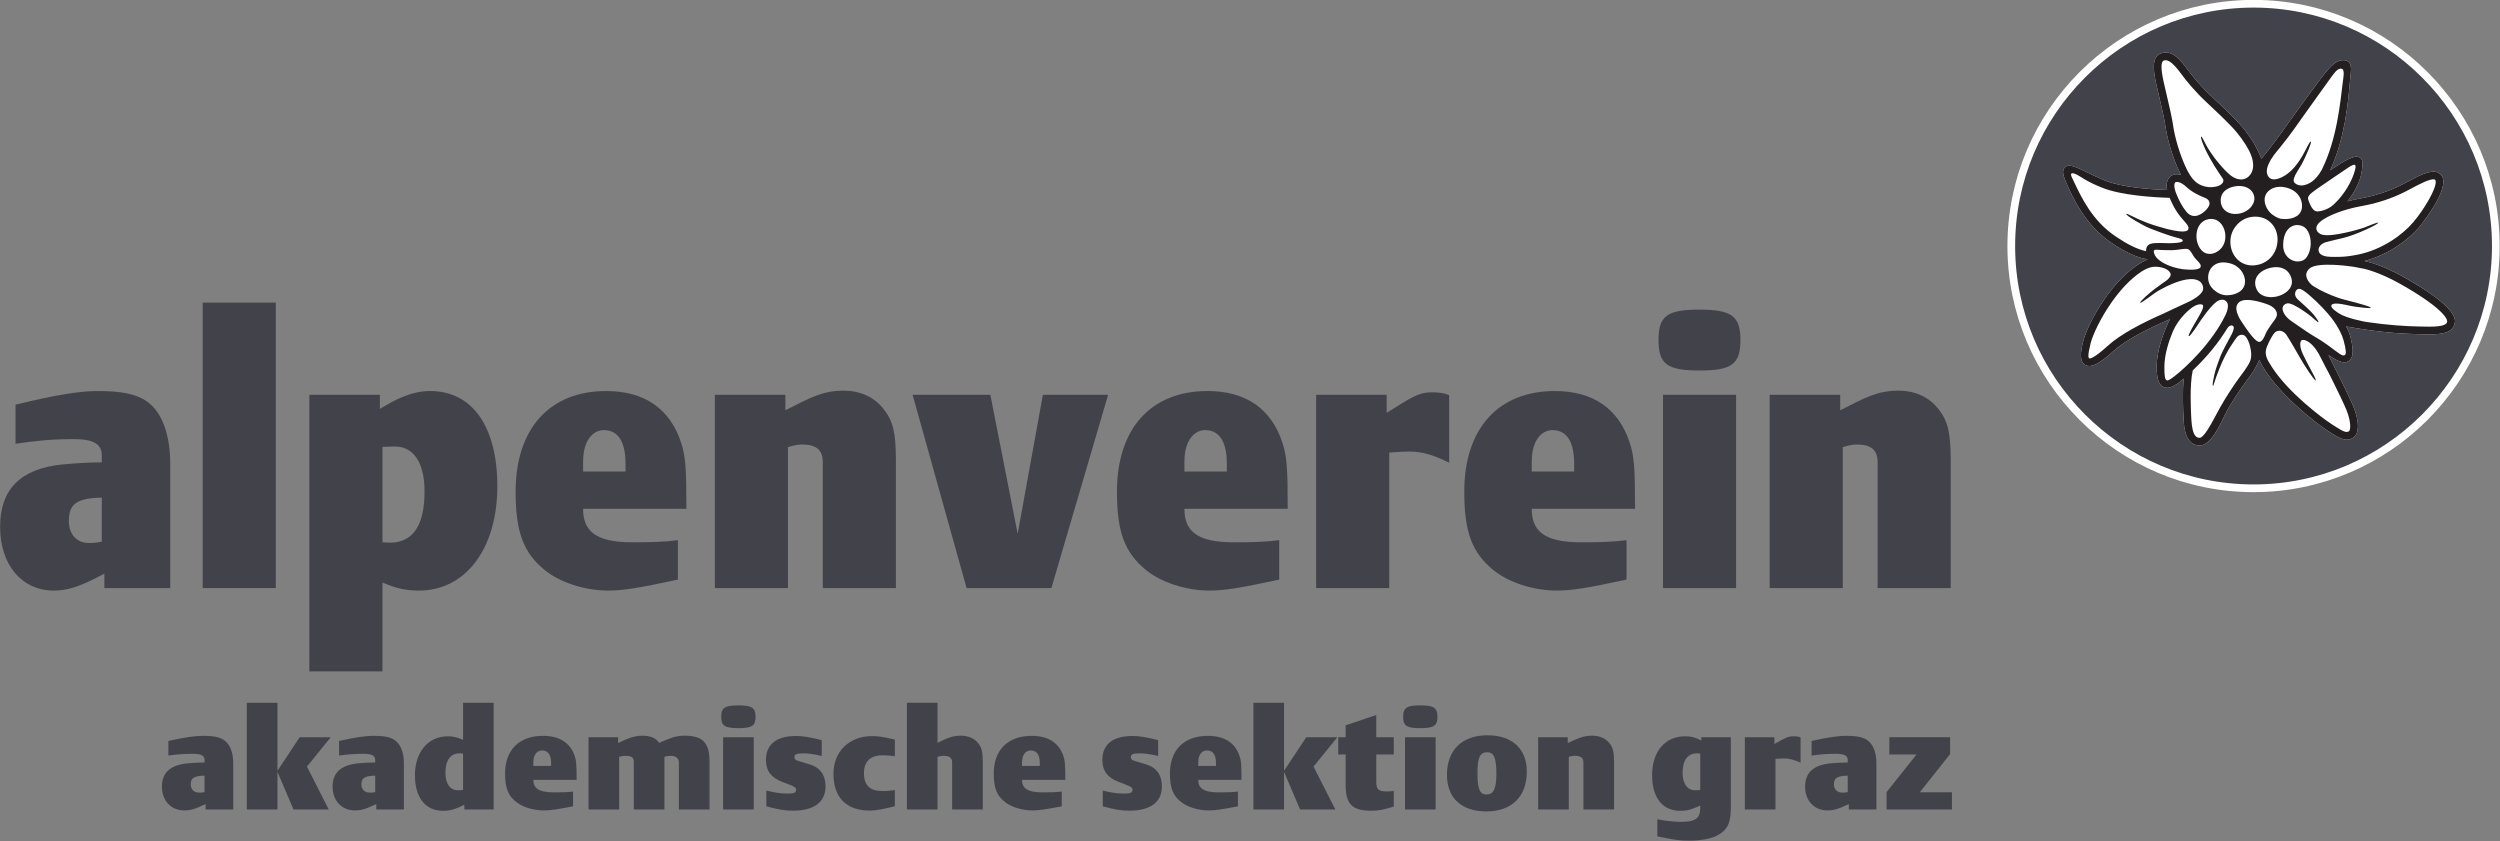 <?xml version="1.0" encoding="UTF-8" standalone="no"?>
<!-- Created with Inkscape (http://www.inkscape.org/) -->

<svg
   version="1.1"
   id="svg2750"
   width="361.269"
   height="121.55"
   viewBox="0 0 361.269 121.55"
   sodipodi:docname="Alpenverein_Logo_akademische_sektion_graz.svg"
   inkscape:version="1.2.1 (9c6d41e410, 2022-07-14)"
   xml:space="preserve"
   xmlns:inkscape="http://www.inkscape.org/namespaces/inkscape"
   xmlns:sodipodi="http://sodipodi.sourceforge.net/DTD/sodipodi-0.dtd"
   xmlns="http://www.w3.org/2000/svg"
   xmlns:svg="http://www.w3.org/2000/svg"><rect x="0" y="0" width="361.269" height="121.55" fill="#808080" stroke="none"/><defs
     id="defs2754"><rect
       x="146.385"
       y="112.34"
       width="499.493"
       height="92.469"
       id="rect2963" /><clipPath
       clipPathUnits="userSpaceOnUse"
       id="clipPath2925"><g
         id="g2929"
         transform="translate(-54.292,-55.641)"><path
           d="M 0,132.52 H 319.141 V 0 H 0 Z"
           id="path2927" /></g></clipPath><clipPath
       clipPathUnits="userSpaceOnUse"
       id="clipPath2931"><g
         id="g2935"
         transform="translate(-140.143,-30.783)"><path
           d="M 0,132.52 H 319.141 V 0 H 0 Z"
           id="path2933" /></g></clipPath><clipPath
       clipPathUnits="userSpaceOnUse"
       id="clipPath2937"><g
         id="g2941"
         transform="translate(-296.281,-89.482)"><path
           d="M 0,132.52 H 319.141 V 0 H 0 Z"
           id="path2939" /></g></clipPath><clipPath
       clipPathUnits="userSpaceOnUse"
       id="clipPath2943"><g
         id="g2947"
         transform="translate(-296.281,-89.482)"><path
           d="M 0,132.52 H 319.141 V 0 H 0 Z"
           id="path2945" /></g></clipPath><clipPath
       clipPathUnits="userSpaceOnUse"
       id="clipPath2949"><g
         id="g2953"
         transform="translate(-279.537,-65.79)"><path
           d="M 0,132.52 H 319.141 V 0 H 0 Z"
           id="path2951" /></g></clipPath><clipPath
       clipPathUnits="userSpaceOnUse"
       id="clipPath2955"><g
         id="g2959"
         transform="translate(-279.537,-65.79)"><path
           d="M 0,132.52 H 319.141 V 0 H 0 Z"
           id="path2957" /></g></clipPath><rect
       x="146.385"
       y="112.34"
       width="499.493"
       height="92.469"
       id="rect2963-2" /><clipPath
       clipPathUnits="userSpaceOnUse"
       id="clipPath41566"><path
         d="M 0,159.771 H 159.772 V 0 H 0 Z"
         id="path41564" /></clipPath></defs><sodipodi:namedview
     id="namedview2752"
     pagecolor="#ffffff"
     bordercolor="#000000"
     borderopacity="0.25"
     inkscape:showpageshadow="2"
     inkscape:pageopacity="0.0"
     inkscape:pagecheckerboard="0"
     inkscape:deskcolor="#d1d1d1"
     showgrid="false"
     inkscape:zoom="2.424482"
     inkscape:cx="120.02564"
     inkscape:cy="100.02137"
     inkscape:window-width="2560"
     inkscape:window-height="1016"
     inkscape:window-x="0"
     inkscape:window-y="27"
     inkscape:window-maximized="1"
     inkscape:current-layer="g2760"><inkscape:page
       x="0"
       y="0"
       id="page2756"
       width="361.269"
       height="121.55"
       inkscape:export-filename="Page 1.svg"
       inkscape:export-xdpi="96"
       inkscape:export-ydpi="96" /></sodipodi:namedview><g
     id="g2758"
     inkscape:groupmode="layer"
     inkscape:label="Page 1"
     transform="matrix(1.333,0,0,-1.333,-48.189,160.629)"><g
       id="g2760"><g
         aria-label="akademische sektion graz"
         transform="matrix(1.121,0,0,-1.121,-110.735,172.117)"
         id="text2961"
         style="font-size:13.333px;font-family:Argo;-inkscape-font-specification:Argo;white-space:pre;shape-inside:url(#rect2963);display:inline;fill:#42424a;stroke-width:1.002;fill-opacity:1"><path
           d="m 153.585,124.325 v -4.492 c 0,-1.003 -0.306,-1.855 -0.944,-2.253 -0.443,-0.28 -1.068,-0.378 -1.992,-0.378 -0.729,0 -1.706,0.137 -3.333,0.495 v 1.413 c 0.775,-0.104 1.445,-0.169 2.35,-0.169 0.827,0 1.146,0.182 1.146,0.599 v 0.241 c -0.521,0 -1.159,0.039 -1.615,0.078 -1.693,0.156 -2.507,0.905 -2.507,2.253 0,1.374 0.879,2.305 2.174,2.305 0.495,0 0.97,-0.091 2.051,-0.612 v 0.521 z m -2.773,-1.68 c 0,0 -0.215,0.052 -0.508,0.052 -0.534,0 -0.827,-0.332 -0.827,-0.801 0,-0.573 0.267,-0.827 1.335,-0.84 z"
           id="path41973"
           style="fill:#42424a;fill-opacity:1" /><path
           d="m 163.012,117.34 h -3.001 l -2.148,3.242 v -6.575 h -2.962 v 10.319 h 2.962 v -3.639 l 1.549,3.639 h 3.411 l -2.109,-4.147 z"
           id="path41975"
           style="fill:#42424a;fill-opacity:1" /><path
           d="m 170.089,124.325 v -4.492 c 0,-1.003 -0.306,-1.855 -0.944,-2.253 -0.443,-0.28 -1.068,-0.378 -1.992,-0.378 -0.729,0 -1.706,0.137 -3.333,0.495 v 1.413 c 0.775,-0.104 1.445,-0.169 2.35,-0.169 0.827,0 1.146,0.182 1.146,0.599 v 0.241 c -0.521,0 -1.159,0.039 -1.615,0.078 -1.693,0.156 -2.506,0.905 -2.506,2.253 0,1.374 0.879,2.305 2.174,2.305 0.495,0 0.97,-0.091 2.051,-0.612 v 0.521 z m -2.773,-1.68 c 0,0 -0.215,0.052 -0.508,0.052 -0.534,0 -0.827,-0.332 -0.827,-0.801 0,-0.573 0.267,-0.827 1.335,-0.84 z"
           id="path41977"
           style="fill:#42424a;fill-opacity:1" /><path
           d="m 178.774,124.325 v -10.319 h -2.962 v 3.587 c -0.267,-0.137 -0.853,-0.345 -1.478,-0.345 -1.895,0 -3.177,1.517 -3.177,3.77 0,2.161 1.016,3.437 2.721,3.437 0.71,0 1.185,-0.156 2.057,-0.586 v 0.456 z m -2.962,-1.882 c 0,0 -0.267,0.026 -0.482,0.026 -0.781,0 -1.224,-0.651 -1.224,-1.68 0,-1.211 0.482,-1.895 1.374,-1.895 0.189,0 0.332,0.019 0.332,0.019 z"
           id="path41979"
           style="fill:#42424a;fill-opacity:1" /><path
           d="m 186.795,121.461 c 0,-1.497 -0.039,-1.908 -0.215,-2.389 -0.449,-1.224 -1.478,-1.868 -3.034,-1.868 -2.285,0 -3.672,1.348 -3.672,3.639 0,1.445 0.306,2.201 1.178,2.832 0.612,0.449 1.634,0.742 2.559,0.742 0.599,0 1.185,-0.078 2.839,-0.397 v -1.426 c -0.534,0.065 -1.081,0.078 -1.855,0.078 -1.53,0 -1.986,-0.443 -1.986,-1.211 z m -2.467,-1.348 h -1.719 v -0.345 c 0,-0.853 0.456,-1.152 0.84,-1.152 0.495,0 0.879,0.312 0.879,1.217 z"
           id="path41981"
           style="fill:#42424a;fill-opacity:1" /><path
           d="m 199.646,124.325 v -4.603 c 0,-1.849 -0.645,-2.533 -2.428,-2.533 -0.866,0 -1.374,0.241 -2.454,0.697 -0.228,-0.391 -0.749,-0.697 -1.589,-0.697 -0.957,0 -1.706,0.404 -2.37,0.71 v -0.56 h -2.858 v 6.986 h 2.962 v -5.091 c 0,0 0.345,-0.098 0.599,-0.098 0.632,0 0.814,0.176 0.814,0.586 v 4.603 h 2.962 v -5.091 c 0,0 0.306,-0.098 0.586,-0.098 0.573,0 0.814,0.254 0.814,0.684 v 4.505 z"
           id="path41983"
           style="fill:#42424a;fill-opacity:1" /><path
           d="m 204.099,115.354 c 0,-0.853 -0.352,-1.094 -1.654,-1.094 -1.322,0 -1.667,0.228 -1.667,1.094 0,0.879 0.345,1.107 1.667,1.107 1.302,0 1.654,-0.228 1.654,-1.107 z m -0.176,8.971 v -6.986 h -2.962 v 6.986 z"
           id="path41985"
           style="fill:#42424a;fill-opacity:1" /><path
           d="m 210.864,122.086 c 0,-1.107 -0.547,-1.842 -1.562,-2.135 l -0.775,-0.228 c -0.547,-0.143 -0.664,-0.234 -0.664,-0.475 0,-0.254 0.169,-0.352 0.97,-0.352 0.391,0 1.243,0.15 1.667,0.254 v -1.53 c -1.25,-0.306 -1.849,-0.404 -2.48,-0.404 -1.875,0 -2.917,0.801 -2.917,2.311 0,1.068 0.508,1.719 1.543,2.116 l 0.762,0.293 c 0.358,0.137 0.612,0.254 0.612,0.469 0,0.267 -0.13,0.384 -0.827,0.384 -0.677,0 -1.348,-0.117 -2.051,-0.293 v 1.523 c 1.12,0.306 1.81,0.423 2.572,0.423 2.044,0 3.151,-0.827 3.151,-2.357 z"
           id="path41987"
           style="fill:#42424a;fill-opacity:1" /><path
           d="m 217.569,124.006 v -1.562 c 0,0 -0.482,0.098 -1.159,0.098 -1.257,0 -1.829,-0.534 -1.829,-1.738 0,-1.12 0.625,-1.719 1.829,-1.719 0.527,0 1.159,0.091 1.159,0.091 v -1.608 c -1.217,-0.28 -1.615,-0.339 -2.187,-0.339 -2.227,0 -3.75,1.484 -3.75,3.646 0,2.292 1.243,3.555 3.509,3.555 0.69,0 1.504,-0.182 2.428,-0.423 z"
           id="path41989"
           style="fill:#42424a;fill-opacity:1" /><path
           d="m 226.072,124.325 v -4.603 c 0,-0.996 -0.111,-1.426 -0.482,-1.849 -0.397,-0.469 -0.983,-0.684 -1.641,-0.684 -0.827,0 -1.4,0.267 -2.253,0.697 v -3.88 h -2.962 v 10.319 h 2.962 v -5.091 c 0,0 0.293,-0.098 0.573,-0.098 0.599,0 0.84,0.215 0.84,0.645 v 4.544 z"
           id="path41991"
           style="fill:#42424a;fill-opacity:1" /><path
           d="m 234.054,121.461 c 0,-1.497 -0.039,-1.908 -0.215,-2.389 -0.449,-1.224 -1.478,-1.868 -3.034,-1.868 -2.285,0 -3.672,1.348 -3.672,3.639 0,1.445 0.306,2.201 1.178,2.832 0.612,0.449 1.634,0.742 2.559,0.742 0.599,0 1.185,-0.078 2.839,-0.397 v -1.426 c -0.534,0.065 -1.081,0.078 -1.855,0.078 -1.53,0 -1.986,-0.443 -1.986,-1.211 z m -2.467,-1.348 h -1.719 v -0.345 c 0,-0.853 0.456,-1.152 0.84,-1.152 0.495,0 0.879,0.312 0.879,1.217 z"
           id="path41993"
           style="fill:#42424a;fill-opacity:1" /><path
           d="m 243.396,122.086 c 0,-1.107 -0.547,-1.842 -1.562,-2.135 l -0.775,-0.228 c -0.547,-0.143 -0.664,-0.234 -0.664,-0.475 0,-0.254 0.169,-0.352 0.97,-0.352 0.391,0 1.243,0.15 1.667,0.254 v -1.53 c -1.25,-0.306 -1.849,-0.404 -2.48,-0.404 -1.875,0 -2.917,0.801 -2.917,2.311 0,1.068 0.508,1.719 1.543,2.116 l 0.762,0.293 c 0.358,0.137 0.612,0.254 0.612,0.469 0,0.267 -0.13,0.384 -0.827,0.384 -0.677,0 -1.348,-0.117 -2.051,-0.293 v 1.523 c 1.12,0.306 1.81,0.423 2.572,0.423 2.044,0 3.151,-0.827 3.151,-2.357 z"
           id="path41995"
           style="fill:#42424a;fill-opacity:1" /><path
           d="m 251.092,121.461 c 0,-1.497 -0.039,-1.908 -0.215,-2.389 -0.449,-1.224 -1.478,-1.868 -3.034,-1.868 -2.285,0 -3.672,1.348 -3.672,3.639 0,1.445 0.306,2.201 1.178,2.832 0.612,0.449 1.634,0.742 2.559,0.742 0.599,0 1.185,-0.078 2.839,-0.397 v -1.426 c -0.534,0.065 -1.081,0.078 -1.855,0.078 -1.53,0 -1.986,-0.443 -1.986,-1.211 z m -2.467,-1.348 h -1.719 v -0.345 c 0,-0.853 0.456,-1.152 0.84,-1.152 0.495,0 0.879,0.312 0.879,1.217 z"
           id="path41997"
           style="fill:#42424a;fill-opacity:1" /><path
           d="m 260.356,117.34 h -3.001 l -2.148,3.242 v -6.575 h -2.962 v 10.319 h 2.962 v -3.639 l 1.549,3.639 h 3.411 l -2.109,-4.147 z"
           id="path41999"
           style="fill:#42424a;fill-opacity:1" /><path
           d="m 265.818,124.046 v -1.517 c 0,0 -0.293,0.052 -0.651,0.052 -0.814,0 -1.042,-0.176 -1.042,-0.937 v -2.637 h 1.693 v -1.667 h -1.693 v -2.148 l -2.962,0.99 v 1.159 h -0.716 v 1.667 h 0.716 v 2.962 c 0,1.836 0.638,2.474 2.467,2.474 0.651,0 1.094,-0.065 2.187,-0.397 z"
           id="path42001"
           style="fill:#42424a;fill-opacity:1" /><path
           d="m 270.043,115.354 c 0,-0.853 -0.352,-1.094 -1.654,-1.094 -1.322,0 -1.667,0.228 -1.667,1.094 0,0.879 0.345,1.107 1.667,1.107 1.302,0 1.654,-0.228 1.654,-1.107 z m -0.176,8.971 v -6.986 h -2.962 v 6.986 z"
           id="path42003"
           style="fill:#42424a;fill-opacity:1" /><path
           d="m 278.683,120.66 c 0,-2.214 -1.426,-3.509 -3.802,-3.509 -2.448,0 -3.919,1.413 -3.919,3.828 0,2.253 1.426,3.535 3.802,3.535 2.441,0 3.919,-1.413 3.919,-3.854 z m -2.943,0.215 c 0,1.569 -0.339,1.999 -0.951,1.999 -0.573,0 -0.879,-0.345 -0.879,-2.044 0,-1.491 0.228,-2.038 0.944,-2.038 0.645,0 0.885,0.534 0.885,2.083 z"
           id="path42005"
           style="fill:#42424a;fill-opacity:1" /><path
           d="m 287.12,124.325 v -4.603 c 0,-0.996 -0.111,-1.426 -0.482,-1.849 -0.397,-0.469 -0.983,-0.684 -1.641,-0.684 -0.866,0 -1.374,0.267 -2.357,0.71 v -0.56 h -2.858 v 6.986 h 2.962 v -5.091 c 0,0 0.293,-0.098 0.573,-0.098 0.599,0 0.84,0.215 0.84,0.645 v 4.544 z"
           id="path42007"
           style="fill:#42424a;fill-opacity:1" /><path
           d="m 298.416,124.176 v -6.836 h -2.858 v 0.319 c -0.625,-0.332 -1.035,-0.41 -1.556,-0.41 -1.947,0 -3.203,1.465 -3.203,3.77 0,2.161 1.003,3.437 2.734,3.437 0.853,0 1.283,-0.234 1.921,-0.514 v 0.234 c 0,1.055 -0.508,1.348 -1.908,1.348 -0.638,0 -1.706,-0.13 -2.24,-0.254 v 1.654 c 1.68,0.352 2.161,0.417 3.092,0.417 1.055,0 2.005,-0.163 2.643,-0.469 1.009,-0.508 1.374,-1.198 1.374,-2.695 z m -2.962,-1.732 c 0,0 -0.28,0.026 -0.482,0.026 -0.768,0 -1.224,-0.651 -1.224,-1.68 0,-1.211 0.482,-1.895 1.4,-1.895 0.065,0 0.306,0.019 0.306,0.019 z"
           id="path42009"
           style="fill:#42424a;fill-opacity:1" /><path
           d="m 305.16,119.794 v -2.441 c -0.163,-0.065 -0.378,-0.104 -0.71,-0.104 -0.534,0 -0.814,0.182 -1.823,0.742 v -0.651 h -2.858 v 6.986 h 2.962 v -4.896 c 0,0 0.469,-0.039 0.814,-0.039 0.586,0 1.055,0.163 1.615,0.404 z"
           id="path42011"
           style="fill:#42424a;fill-opacity:1" /><path
           d="m 312.491,124.325 v -4.492 c 0,-1.003 -0.306,-1.855 -0.944,-2.253 -0.443,-0.28 -1.068,-0.378 -1.992,-0.378 -0.729,0 -1.706,0.137 -3.333,0.495 v 1.413 c 0.775,-0.104 1.445,-0.169 2.35,-0.169 0.827,0 1.146,0.182 1.146,0.599 v 0.241 c -0.521,0 -1.159,0.039 -1.615,0.078 -1.693,0.156 -2.506,0.905 -2.506,2.253 0,1.374 0.879,2.305 2.174,2.305 0.495,0 0.97,-0.091 2.051,-0.612 v 0.521 z m -2.773,-1.68 c 0,0 -0.215,0.052 -0.508,0.052 -0.534,0 -0.827,-0.332 -0.827,-0.801 0,-0.573 0.267,-0.827 1.335,-0.84 z"
           id="path42013"
           style="fill:#42424a;fill-opacity:1" /><path
           d="m 319.796,124.325 v -1.667 h -3.105 l 2.93,-3.691 v -1.628 h -5.879 v 1.667 h 2.63 l -2.897,3.639 v 1.68 z"
           id="path42015"
           style="fill:#42424a;fill-opacity:1" /></g><g
         aria-label="alpenverein"
         transform="matrix(1,0,0,-1.121,-111.04,218.627)"
         id="text2961-2"
         style="font-size:35.667px;font-family:Argo;-inkscape-font-specification:Argo;white-space:pre;shape-inside:url(#rect2963-2);display:inline;fill:#42424a;stroke-width:1.002"><path
           d="m 165.646,144.402 v -12.017 c 0,-2.682 -0.819,-4.963 -2.525,-6.026 -1.184,-0.749 -2.856,-1.01 -5.329,-1.01 -1.951,0 -4.563,0.366 -8.917,1.324 v 3.779 c 2.072,-0.279 3.866,-0.453 6.287,-0.453 2.212,0 3.065,0.488 3.065,1.602 v 0.644 c -1.393,0 -3.1,0.104 -4.319,0.209 -4.528,0.418 -6.705,2.421 -6.705,6.026 0,3.675 2.351,6.165 5.817,6.165 1.324,0 2.595,-0.244 5.486,-1.637 v 1.393 z m -7.419,-4.493 c 0,0 -0.575,0.139 -1.358,0.139 -1.428,0 -2.212,-0.888 -2.212,-2.142 0,-1.533 0.714,-2.212 3.57,-2.247 z"
           id="path41950" /><path
           d="m 177.089,144.402 v -27.604 h -7.924 v 27.604 z"
           id="path41952" /><path
           d="m 201.105,134.562 c 0,-5.782 -2.717,-9.213 -7.28,-9.213 -2.003,0 -3.71,0.784 -5.451,1.724 v -1.358 h -7.645 v 26.75 h 7.924 v -8.603 c 1.428,0.575 2.578,0.784 3.953,0.784 5.068,0 8.499,-4.058 8.499,-10.084 z m -7.889,0.488 c 0,3.257 -1.237,4.963 -3.744,4.963 -0.07,0 -0.819,-0.035 -0.819,-0.035 v -9.23 c 0,0 0.993,-0.035 1.358,-0.035 2.038,0 3.204,1.602 3.204,4.336 z"
           id="path41954" /><path
           d="m 221.603,136.739 c 0,-4.006 -0.104,-5.103 -0.575,-6.392 -1.202,-3.274 -3.953,-4.998 -8.116,-4.998 -6.113,0 -9.822,3.605 -9.822,9.735 0,3.866 0.819,5.886 3.152,7.576 1.637,1.202 4.371,1.985 6.844,1.985 1.602,0 3.17,-0.209 7.593,-1.062 v -3.814 c -1.428,0.174 -2.891,0.209 -4.963,0.209 -4.093,0 -5.312,-1.184 -5.312,-3.239 z m -6.601,-3.605 h -4.598 v -0.923 c 0,-2.281 1.219,-3.083 2.247,-3.083 1.324,0 2.351,0.836 2.351,3.257 z"
           id="path41956" /><path
           d="m 244.313,144.402 v -12.313 c 0,-2.665 -0.296,-3.814 -1.289,-4.946 -1.062,-1.254 -2.63,-1.829 -4.389,-1.829 -2.316,0 -3.675,0.714 -6.304,1.898 v -1.498 h -7.645 v 18.687 h 7.924 v -13.619 c 0,0 0.784,-0.261 1.533,-0.261 1.602,0 2.247,0.575 2.247,1.724 v 12.156 z"
           id="path41958" /><path
           d="m 267.319,125.715 h -7.071 l -2.734,13.445 -2.961,-13.445 h -8.429 l 5.852,18.687 h 9.195 z"
           id="path41960" /><path
           d="m 286.79,136.739 c 0,-4.006 -0.104,-5.103 -0.575,-6.392 -1.202,-3.274 -3.953,-4.998 -8.116,-4.998 -6.113,0 -9.822,3.605 -9.822,9.735 0,3.866 0.819,5.886 3.152,7.576 1.637,1.202 4.371,1.985 6.844,1.985 1.602,0 3.17,-0.209 7.593,-1.062 v -3.814 c -1.428,0.174 -2.891,0.209 -4.963,0.209 -4.093,0 -5.312,-1.184 -5.312,-3.239 z M 280.189,133.134 h -4.598 v -0.923 c 0,-2.281 1.219,-3.083 2.247,-3.083 1.324,0 2.351,0.836 2.351,3.257 z"
           id="path41962" /><path
           d="m 304.292,132.281 v -6.531 c -0.435,-0.174 -1.01,-0.279 -1.898,-0.279 -1.428,0 -2.177,0.488 -4.876,1.985 v -1.742 h -7.645 v 18.687 h 7.924 v -13.097 c 0,0 1.254,-0.104 2.177,-0.104 1.567,0 2.821,0.435 4.319,1.08 z"
           id="path41964" /><path
           d="m 324.442,136.739 c 0,-4.006 -0.104,-5.103 -0.575,-6.392 -1.202,-3.274 -3.953,-4.998 -8.116,-4.998 -6.113,0 -9.822,3.605 -9.822,9.735 0,3.866 0.819,5.886 3.152,7.576 1.637,1.202 4.371,1.985 6.844,1.985 1.602,0 3.17,-0.209 7.593,-1.062 v -3.814 c -1.428,0.174 -2.891,0.209 -4.963,0.209 -4.093,0 -5.312,-1.184 -5.312,-3.239 z m -6.601,-3.605 h -4.598 v -0.923 c 0,-2.281 1.219,-3.083 2.247,-3.083 1.324,0 2.351,0.836 2.351,3.257 z"
           id="path41966" /><path
           d="m 335.867,120.403 c 0,-2.281 -0.94,-2.926 -4.424,-2.926 -3.535,0 -4.458,0.61 -4.458,2.926 0,2.351 0.923,2.961 4.458,2.961 3.483,0 4.424,-0.61 4.424,-2.961 z m -0.47,23.999 v -18.687 h -7.924 v 18.687 z"
           id="path41968" /><path
           d="m 358.664,144.402 v -12.313 c 0,-2.665 -0.296,-3.814 -1.289,-4.946 -1.062,-1.254 -2.63,-1.829 -4.389,-1.829 -2.316,0 -3.675,0.714 -6.304,1.898 v -1.498 h -7.645 v 18.687 h 7.924 v -13.619 c 0,0 0.784,-0.261 1.533,-0.261 1.602,0 2.247,0.575 2.247,1.724 v 12.156 z"
           id="path41970" /></g><g
         id="g41562"
         clip-path="url(#clipPath41566)"
         transform="matrix(0.334,0,0,0.334,253.772,67.15)"><g
           id="g41568"
           transform="translate(79.886,1.25)"
           style="fill:#42424a;fill-opacity:1"><path
             d="m 0,0 c 43.36,0 78.636,35.275 78.636,78.637 0,43.359 -35.276,78.634 -78.636,78.634 -43.36,0 -78.636,-35.275 -78.636,-78.634 C -78.636,35.275 -43.36,0 0,0"
             style="fill:#42424a;fill-opacity:1;fill-rule:nonzero;stroke:none"
             id="path41570" /></g><g
           id="g41572"
           transform="translate(79.886,1.25)"><path
             d="m 0,0 c 43.36,0 78.636,35.275 78.636,78.637 0,43.359 -35.276,78.634 -78.636,78.634 -43.36,0 -78.636,-35.275 -78.636,-78.634 C -78.636,35.275 -43.36,0 0,0 Z"
             style="fill:none;stroke:#ffffff;stroke-width:2.5;stroke-linecap:butt;stroke-linejoin:miter;stroke-miterlimit:4;stroke-dasharray:none;stroke-opacity:1"
             id="path41574" /></g><g
           id="g41576"
           transform="translate(128.427,69.933)"><path
             d="m 0,0 c -6.869,3.853 -11.863,4.948 -12.076,4.994 -0.007,0.001 -0.18,0.037 -0.471,0.096 7.888,2.048 14.265,6.883 17.743,10.955 0.091,0.107 8.999,10.93 7.756,15.769 -0.253,0.988 -0.884,1.698 -1.824,2.053 -2.327,0.881 -6.041,-1.104 -9.633,-3.023 -0.712,-0.38 -1.403,-0.749 -2.048,-1.075 -3.983,-2.012 -8.616,-3.548 -13.046,-4.326 -1.612,-0.283 -3.096,-0.624 -4.472,-0.99 2.44,3.056 4.208,6.707 4.639,9.661 0.335,2.288 0.536,3.669 -0.487,4.456 -0.953,0.732 -2.162,0.301 -3.767,-0.388 -1.134,-0.486 -3.46,-1.953 -5.994,-3.647 4.746,10.159 5.801,21.825 6.4,28.529 0.098,1.106 0.184,2.058 0.271,2.823 0.202,1.76 0.194,3.512 -1.175,4.132 -1.612,0.727 -3.707,10e-4 -5.861,-2.466 -0.241,-0.276 -0.43,-0.514 -0.638,-0.743 -1.995,-2.193 -7.958,-10.604 -10.197,-13.62 -1.22,-1.643 -6.874,-9.878 -11.122,-14.931 -1.372,3.574 -3.778,7.946 -7.999,12.328 -2.639,2.739 -5.551,5.465 -8.121,7.871 -3.771,3.529 -6.355,6.765 -7.838,8.775 -2.243,3.036 -5.02,6.557 -8.581,5.26 -3.024,-1.106 -2.751,-5.091 -1.41,-10.735 1.361,-5.731 2.52,-10.702 2.903,-13.507 0.269,-1.975 1.829,-9.202 4.927,-15.196 -1.205,0.339 -2.33,0.24 -3.204,-0.362 -0.638,-0.44 -1.84,-1.685 -1.266,-4.57 -5.214,0.193 -14.719,0.85 -20.213,3.097 -2.106,0.862 -4.023,1.79 -5.714,2.608 -3.833,1.855 -5.941,2.876 -7.229,1.662 -1.05,-0.991 -0.566,-2.647 0.114,-4.287 2.505,-6.048 6.78,-14.724 14.956,-20.224 4.796,-3.227 8.277,-4.813 11.802,-5.354 -11.078,-4.882 -19.528,-20.901 -20.966,-26.591 -0.831,-3.289 -1.328,-6.495 0.644,-7.676 0.397,-0.238 0.838,-0.359 1.334,-0.359 1.751,0 4.181,1.513 7.731,4.751 4.061,3.704 11.457,7.433 18.442,10.441 -1.799,-3.672 -4.294,-9.787 -4.294,-15.459 0,-3.825 0.65,-5.777 2.174,-6.527 0.392,-0.193 0.799,-0.276 1.211,-0.276 1.413,0 2.877,0.974 3.948,1.797 0.029,0.023 0.568,0.444 1.442,1.19 -0.418,-4.221 -0.235,-9.422 -0.028,-13.332 0.11,-2.084 0.442,-8.374 5.141,-8.374 0.064,0 0.129,0.002 0.194,0.004 2.833,0.101 5.379,4.394 7.013,7.787 0.361,0.749 1.002,2.034 1.288,2.63 1.158,2.411 4.673,7.771 6.868,10.689 0.492,0.655 0.888,1.18 1.134,1.517 1.333,1.826 2.264,3.627 2.911,5.156 4.694,-10.126 18.855,-20.847 21.877,-22.791 l 0.865,-0.563 c 1.998,-1.303 3.918,-2.556 5.7,-2.556 0.789,0 1.552,0.246 2.281,0.843 1.757,1.439 1.739,5.026 -0.048,9.597 -1.095,2.798 -5.545,11.717 -8.229,17.04 2.167,-1.493 3.835,-2.36 5.159,-2.36 0.523,0 0.995,0.134 1.424,0.416 1.451,0.951 1.666,3.116 0.717,7.237 -0.306,1.331 -0.841,2.67 -1.536,3.992 10.776,-1.963 17.862,-2.381 23.414,-2.514 l 0.469,-0.011 c 1.037,-0.026 2.046,-0.05 3.01,-0.05 4.15,0 7.436,0.457 8.259,3.286 C 17.05,-14.147 18.197,-10.209 0,0"
             style="fill:#ffffff;fill-opacity:1;fill-rule:nonzero;stroke:none"
             id="path41578" /></g><g
           id="g41580"
           transform="translate(128.427,69.933)"><path
             d="m 0,0 c -6.869,3.853 -11.863,4.948 -12.076,4.994 -0.007,0.001 -0.18,0.037 -0.471,0.096 7.888,2.048 14.265,6.883 17.743,10.955 0.091,0.107 8.999,10.93 7.756,15.769 -0.253,0.988 -0.884,1.698 -1.824,2.053 -2.327,0.881 -6.041,-1.104 -9.633,-3.023 -0.712,-0.38 -1.403,-0.749 -2.048,-1.075 -3.983,-2.012 -8.616,-3.548 -13.046,-4.326 -1.612,-0.283 -3.096,-0.624 -4.472,-0.99 2.44,3.056 4.208,6.707 4.639,9.661 0.335,2.288 0.536,3.669 -0.487,4.456 -0.953,0.732 -2.162,0.301 -3.767,-0.388 -1.134,-0.486 -3.46,-1.953 -5.994,-3.647 4.746,10.159 5.801,21.825 6.4,28.529 0.098,1.106 0.184,2.058 0.271,2.823 0.202,1.76 0.194,3.512 -1.175,4.132 -1.612,0.727 -3.707,10e-4 -5.861,-2.466 -0.241,-0.276 -0.43,-0.514 -0.638,-0.743 -1.995,-2.193 -7.958,-10.604 -10.197,-13.62 -1.22,-1.643 -6.874,-9.878 -11.122,-14.931 -1.372,3.574 -3.778,7.946 -7.999,12.328 -2.639,2.739 -5.551,5.465 -8.121,7.871 -3.771,3.529 -6.355,6.765 -7.838,8.775 -2.243,3.036 -5.02,6.557 -8.581,5.26 -3.024,-1.106 -2.751,-5.091 -1.41,-10.735 1.361,-5.731 2.52,-10.702 2.903,-13.507 0.269,-1.975 1.829,-9.202 4.927,-15.196 -1.205,0.339 -2.33,0.24 -3.204,-0.362 -0.638,-0.44 -1.84,-1.685 -1.266,-4.57 -5.214,0.193 -14.719,0.85 -20.213,3.097 -2.106,0.862 -4.023,1.79 -5.714,2.608 -3.833,1.855 -5.941,2.876 -7.229,1.662 -1.05,-0.991 -0.566,-2.647 0.114,-4.287 2.505,-6.048 6.78,-14.724 14.956,-20.224 4.796,-3.227 8.277,-4.813 11.802,-5.354 -11.078,-4.882 -19.528,-20.901 -20.966,-26.591 -0.831,-3.289 -1.328,-6.495 0.644,-7.676 0.397,-0.238 0.838,-0.359 1.334,-0.359 1.751,0 4.181,1.513 7.731,4.751 4.061,3.704 11.457,7.433 18.442,10.441 -1.799,-3.672 -4.294,-9.787 -4.294,-15.459 0,-3.825 0.65,-5.777 2.174,-6.527 0.392,-0.193 0.799,-0.276 1.211,-0.276 1.413,0 2.877,0.974 3.948,1.797 0.029,0.023 0.568,0.444 1.442,1.19 -0.418,-4.221 -0.235,-9.422 -0.028,-13.332 0.11,-2.084 0.442,-8.374 5.141,-8.374 0.064,0 0.129,0.002 0.194,0.004 2.833,0.101 5.379,4.394 7.013,7.787 0.361,0.749 1.002,2.034 1.288,2.63 1.158,2.411 4.673,7.771 6.868,10.689 0.492,0.655 0.888,1.18 1.134,1.517 1.333,1.826 2.264,3.627 2.911,5.156 4.694,-10.126 18.855,-20.847 21.877,-22.791 l 0.865,-0.563 c 1.998,-1.303 3.918,-2.556 5.7,-2.556 0.789,0 1.552,0.246 2.281,0.843 1.757,1.439 1.739,5.026 -0.048,9.597 -1.095,2.798 -5.545,11.717 -8.229,17.04 2.167,-1.493 3.835,-2.36 5.159,-2.36 0.523,0 0.995,0.134 1.424,0.416 1.451,0.951 1.666,3.116 0.717,7.237 -0.306,1.331 -0.841,2.67 -1.536,3.992 10.776,-1.963 17.862,-2.381 23.414,-2.514 l 0.469,-0.011 c 1.037,-0.026 2.046,-0.05 3.01,-0.05 4.15,0 7.436,0.457 8.259,3.286 C 17.05,-14.147 18.197,-10.209 0,0 m -17.853,21.922 c 1.424,0.394 2.987,0.76 4.686,1.058 4.666,0.818 9.545,2.436 13.742,4.556 0.66,0.334 1.368,0.713 2.098,1.102 2.51,1.34 6.307,3.362 7.57,2.89 0.151,-0.057 0.232,-0.122 0.287,-0.336 C 11.128,28.858 6.571,21.508 3.294,17.67 -0.158,13.628 -6.694,8.772 -14.739,7.149 -19.166,6.257 -21.333,6.417 -23.6,6.443 c -1.427,0.017 -3.61,0.431 -3.828,1.947 -0.143,0.997 0.529,2.311 2.476,2.832 1.74,0.466 4.142,1.034 5.242,1.277 4.245,0.94 12.194,4.728 11.56,5.021 -0.337,0.156 -2.419,-0.807 -4.725,-1.676 -1.398,-0.473 -9.913,-2.991 -13.226,-2.245 -1.363,0.307 -2.184,1.29 -2.041,2.366 0.32,2.398 5.839,4.695 10.289,5.957 m -0.366,13.2 c 0.268,0.176 1.937,1.447 2.543,1.169 0.49,-0.27 0.136,-1.408 -0.012,-1.95 -0.863,-3.174 -3.241,-7.503 -6.543,-10.623 -0.132,-0.115 -0.295,-0.263 -0.496,-0.452 -0.032,-0.029 -0.065,-0.058 -0.097,-0.086 -1.434,-1.33 -4.099,-2.102 -5.202,-1.982 -1.041,0.113 -1.551,1.212 -1.831,1.575 0,0 -0.848,1.712 -0.976,2.396 -0.144,0.778 0.222,1.509 2.835,3.301 4.246,2.903 8.202,5.622 9.779,6.652 M -38.931,10.069 c -0.065,3.97 1.681,6.503 4.447,6.701 0.101,0.007 0.271,-0.026 0.37,-0.03 1.782,-0.07 2.742,-1.12 3.275,-2.127 1.269,-2.399 1.114,-5.903 -0.353,-8.129 -0.806,-1.22 -1.868,-1.545 -3.071,-1.545 h -0.001 c -2.208,0 -4.611,1.87 -4.667,5.13 M -36.81,-3.86 c -1.021,-1.451 -3.091,-2.528 -5.276,-2.744 -1.021,-0.101 -4.44,-0.196 -5.587,2.816 -1.056,2.766 0.425,4.738 2.342,5.812 0.063,0.033 0.124,0.069 0.186,0.102 0.314,0.165 0.637,0.308 0.962,0.424 0.76,0.273 1.514,0.448 2.236,0.519 2.827,0.279 4.888,-0.978 5.656,-3.449 0.393,-1.262 0.218,-2.433 -0.519,-3.48 m -3.684,45.142 c 0.201,0.235 0.366,0.435 0.515,0.618 3.271,3.942 6.569,8.842 7.596,10.245 2.118,2.895 7.346,10.328 9.077,12.659 0.875,1.178 2.018,2.94 3.337,2.703 1.151,-0.218 0.539,-3.148 0.396,-4.302 -0.828,-6.723 -1.89,-18.573 -6.835,-28.533 -2.105,-3.734 -4.32,-4.743 -6.093,-5.023 -1.478,-0.233 -2.887,0.577 -3.022,1.428 -0.152,0.952 1.034,2.901 1.595,3.757 10e-4,0.002 0.056,0.086 0.057,0.089 0.702,1.047 1.267,2.054 2.069,3.806 0.137,0.299 2.281,4.964 1.846,5.129 -0.352,0.134 -1.807,-2.936 -1.807,-2.936 -0.365,-0.803 -1.481,-2.653 -1.906,-3.267 -0.865,-1.25 -2.784,-3.978 -5.644,-5.344 -2.573,-1.229 -3.887,-0.792 -4.587,0.468 -0.651,1.171 -0.804,3.568 3.406,8.503 m -2.929,-13.245 c 0.494,0.403 2.341,1.657 5.381,0.918 0.101,-0.025 0.202,-0.051 0.301,-0.079 3.794,-1.06 5.031,-3.94 4.937,-6.083 -0.061,-1.358 -0.641,-2.465 -1.777,-3.163 -2.343,-1.44 -5.361,-0.771 -5.361,-0.771 -0.813,0.183 -1.914,0.844 -2.641,1.412 -1.087,0.849 -2.301,2.609 -2.37,4.488 -0.047,1.318 0.458,2.413 1.53,3.278 m -4.507,-8.545 c 2.067,0 3.941,-0.809 5.278,-2.277 1.345,-1.478 2.018,-3.495 1.894,-5.677 -0.19,-3.278 -2.017,-5.907 -4.729,-7.133 -0.055,-0.025 -0.115,-0.046 -0.169,-0.072 -0.887,-0.376 -1.862,-0.609 -2.904,-0.664 -0.139,-0.008 -0.277,-0.012 -0.414,-0.012 -1.92,0 -3.693,0.763 -4.994,2.148 -1.408,1.5 -2.153,3.561 -2.093,5.804 0.068,2.61 1.322,4.425 2.363,5.49 1.456,1.499 3.292,2.302 5.457,2.386 0.105,0.004 0.208,0.007 0.311,0.007 M -68.109,6.797 c 0.873,-1.467 2.847,-2.592 2.356,-3.689 -0.482,-1.078 -3.765,-0.883 -5.757,-0.687 -4.346,0.646 -7.297,2.334 -8.545,3.784 -0.595,0.691 -0.854,1.524 -0.877,2.011 0.035,0.382 0.339,0.604 0.852,0.541 0.86,-0.105 2.407,-0.116 3.22,-0.14 1.302,-0.04 2.207,-0.009 2.216,-0.009 1.564,0.056 3.641,0.593 4.691,0.381 0.847,-0.171 1.844,-2.192 1.844,-2.192 m -1.432,2.351 c 0.003,10e-4 0.005,0.002 0.008,0.003 0.002,-0.004 0.004,-0.008 0.006,-0.011 -0.005,0.003 -0.01,0.005 -0.014,0.008 m 2.588,5.383 c 0.414,2.253 1.8,3.762 3.804,4.14 0.109,0.02 0.218,0.037 0.326,0.05 2.749,0.325 4.609,-1.951 5.026,-4.371 0.287,-1.642 0.034,-3.171 -0.732,-4.419 -0.789,-1.284 -2.091,-2.206 -3.488,-2.467 -1.376,-0.253 -2.351,0.206 -2.884,0.625 -1.663,1.312 -2.507,3.96 -2.052,6.442 m 4.16,-12.544 c 0.823,1.701 2.478,2.685 4.427,2.647 0.161,-0.002 0.32,-0.014 0.476,-0.025 3.933,-0.265 5.908,-2.735 6.445,-4.974 0.362,-1.498 0.031,-2.94 -0.956,-3.946 -1.109,-1.128 -2.982,-1.717 -4.891,-1.717 h -10e-4 c -1.64,0 -3.177,0.859 -4.329,1.929 -1.936,1.795 -1.983,4.408 -1.171,6.086 m 14.201,21.878 c -0.947,-2.132 -3.263,-3.51 -5.901,-3.51 l -0.185,0.002 c -2.67,0.073 -4.534,1.87 -4.534,4.369 0,3.162 2.896,4.501 5.379,4.686 0.21,0.016 0.416,0.025 0.616,0.025 1.916,0 3.499,-0.745 4.341,-2.043 0.69,-1.061 0.796,-2.381 0.284,-3.529 M -74.57,48.589 c -0.362,2.652 -1.315,6.878 -2.947,13.748 -1.142,4.803 -1.197,7.429 -0.165,7.806 1.585,0.584 3.453,-1.343 5.64,-4.297 1.708,-2.309 4.326,-5.578 8.21,-9.215 2.548,-2.384 5.436,-5.087 8.03,-7.78 2.632,-2.731 4.496,-5.467 5.828,-7.974 3.334,-6.681 -0.768,-8.816 -0.768,-8.816 -1.026,-0.584 -2.48,-0.856 -4.44,0.264 -2.177,1.244 -5.525,5.548 -6.079,6.301 -0.692,0.941 -1.458,2.079 -2.016,2.958 -0.936,1.475 -1.923,3.933 -2.257,3.884 -0.428,-0.062 0.787,-3.061 1.711,-4.917 0,0 1.009,-1.922 1.136,-2.131 2.156,-3.874 3.96,-6.198 4.254,-6.726 0.415,-0.746 -0.221,-2.405 -3.445,-2.626 -3.758,-0.259 -5.811,2.043 -5.811,2.043 -0.992,0.891 -1.934,2.561 -2.472,3.619 -2.579,5.205 -4.082,11.459 -4.409,13.859 m 0.665,-17.956 c 0.457,0.316 1.837,0.083 3.469,-1.426 1.876,-1.734 4.173,-2.886 6.204,-3.642 l 0.011,-0.006 c 0,0 2.785,-1.028 0.463,-3.674 -1.344,-1.532 -4.122,-3.494 -6.433,-0.989 -0.022,0.026 -0.044,0.05 -0.065,0.075 -0.091,0.102 -0.18,0.218 -0.268,0.334 -1.132,1.436 -2.12,3.192 -3.093,5.615 -0.845,2.105 -0.742,3.4 -0.288,3.713 M -83.417,8.84 c -0.022,-0.178 -0.026,-0.366 -0.021,-0.56 -2.844,0.617 -5.82,2.068 -9.843,4.774 -7.614,5.124 -11.084,12.528 -13.774,18.221 -0.264,0.56 -1.027,1.89 -0.615,2.186 0.711,0.522 2.843,-0.976 4.232,-1.813 1.704,-1.027 3.508,-1.851 5.688,-2.743 6.19,-2.532 16.879,-3.158 21.977,-3.313 0.825,-1.992 1.678,-3.58 2.609,-4.923 0.014,-0.021 0.014,-0.03 0.032,-0.055 2.18,-3.014 3.702,-3.858 3.451,-5.09 -0.342,-1.68 -4.979,-0.485 -6.945,-0.047 -1.203,0.304 -4.726,1.337 -6.25,1.932 -5.099,1.989 -6.748,3.249 -6.965,2.969 -0.353,-0.453 5.445,-3.79 7.355,-4.564 0.877,-0.356 6.164,-2.473 9.474,-3.267 1.402,-0.336 1.838,-0.756 1.246,-1.192 -0.42,-0.31 -2.574,-0.498 -4.368,-0.491 -0.226,0.006 -0.453,0.013 -0.679,0.02 -3.177,0.096 -4.878,0.116 -5.769,-0.512 -0.323,-0.229 -0.731,-0.681 -0.835,-1.532 m 5.636,-20.814 c -0.014,-0.006 -0.017,-0.009 -0.029,-0.015 -6.903,-3.032 -13.923,-6.688 -18.008,-10.413 -4.324,-3.944 -5.743,-4.231 -6.025,-4.113 -0.311,0.131 -0.617,0.8 0.427,4.936 0.722,2.855 3.352,8.416 6.982,13.522 2.305,3.241 5.613,7.15 9.574,9.759 0.818,0.51 2.538,1.482 4.196,1.525 2.299,0.059 4.649,-0.778 5.184,-2.218 0.303,-0.816 -0.858,-1.929 -1.372,-2.286 -0.358,-0.248 -1.926,-1.342 -3.762,-2.701 -1.435,-1.062 -5.074,-4.237 -4.695,-4.453 0.437,-0.249 4.272,3.006 6.121,4.006 0.502,0.272 1.96,1.048 2.232,1.186 1.729,0.844 6.053,2.796 9.033,2.406 3.131,-0.41 3.15,-2.878 2.964,-3.5 -0.26,-0.867 -1.585,-2.465 -5.25,-4.106 -3.553,-1.59 -5.788,-2.731 -7.572,-3.535 m 3.605,-20.316 c -1.961,-1.508 -2.344,-1.541 -2.729,-1.226 -0.431,0.353 -0.578,1.401 -0.578,4.248 0,3.978 1.411,8.313 2.832,11.678 1.926,4.269 5.422,7.182 6.713,7.944 0.9,0.532 2.058,0.901 2.769,0.552 0.871,-0.427 -0.544,-2.79 -1.385,-4.239 -1.289,-2.219 -3.475,-5.821 -2.989,-5.97 0.469,-0.143 3.3,4.275 3.3,4.275 0,0 4.177,6.494 6.511,7.358 1.658,0.613 2.392,-0.354 2.627,-0.747 0.538,-0.902 0.103,-2.73 -0.497,-3.922 -4.397,-9.142 -12.967,-17.176 -16.574,-19.951 m 24.124,4.056 -0.396,-0.687 c -0.347,-0.577 -0.736,-1.169 -1.171,-1.766 -0.242,-0.331 -0.63,-0.846 -1.113,-1.489 -2.237,-2.973 -4.891,-7.109 -6.692,-10.314 -0.359,-0.64 -1.468,-2.669 -1.886,-3.474 -1.008,-1.945 -3.39,-6.276 -4.681,-6.322 -0.677,-0.021 -2.426,-0.084 -2.748,6.003 -0.148,2.792 -0.591,11.193 0.464,15.852 3.02,2.875 7.057,7.18 10.312,12.256 0,0 0.521,0.811 0.717,1.136 0.873,1.423 1.6,1.274 1.938,1.104 0.888,-0.447 -0.063,-2.346 -1.156,-4.277 -0.435,-0.768 -2.253,-4.186 -2.8,-5.538 -0.349,-0.862 -1.618,-4.231 -2.007,-6.082 -0.271,-1.29 -0.789,-3.565 -0.421,-3.595 0.158,-0.013 0.484,1.405 1.034,2.913 0.431,1.184 0.854,2.247 1.103,2.876 2.215,5.594 5.038,9.203 5.409,9.738 0.639,0.92 1.559,1.21 2.312,0.959 0.735,-0.245 1.225,-1.221 1.225,-1.221 0.319,-0.678 0.843,-1.435 1.205,-3.818 0.216,-1.432 0.172,-2.836 -0.648,-4.254 m 3.357,7.058 c -1.618,0.062 -5.042,5.563 -5.507,6.222 -0.551,0.783 -2.707,3.952 -1.628,5.942 1.318,2.431 5.852,1.362 9.422,0.172 1.45,-0.484 2.52,-1.151 3.095,-2.131 0.997,-1.696 -0.22,-2.798 -1.446,-4.502 -0.682,-0.948 -1.613,-2.405 -1.852,-3.025 -0.294,-0.759 -1.08,-2.717 -2.084,-2.678 m 23.083,-11.11 c 2.241,-4.512 4.551,-9.266 5.27,-11.103 1.548,-3.96 1.28,-6.35 0.792,-6.75 -0.867,-0.709 -2.199,0.026 -5.028,1.873 l -0.88,0.571 c -2.477,1.594 -13.819,9.995 -19.199,18.472 l -0.541,0.889 c -1.249,1.937 -1.832,3.484 -1.002,5.621 0.841,2.162 2.007,3.889 2.007,3.889 0.529,0.778 0.913,1.083 1.591,1.227 1.011,0.216 2.054,-0.362 2.597,-1.076 0.588,-0.773 4.136,-6.897 4.632,-7.789 1.136,-2.038 4.605,-7.405 4.997,-7.209 0.287,0.144 -1.089,2.542 -1.726,3.749 -0.302,0.574 -2.322,4.346 -2.788,5.607 -0.277,0.749 -0.73,2.275 -0.356,3.254 0.324,0.846 1.309,0.563 2.104,0.139 0.123,-0.071 0.244,-0.143 0.366,-0.214 0.133,-0.083 0.254,-0.165 0.358,-0.24 1.732,-1.257 3.071,-3.61 3.691,-4.915 0.738,-1.555 2.382,-4.549 3.115,-5.995 m 4.949,8.501 c 0.064,-0.538 0.239,-1.435 -0.35,-1.704 -0.75,-0.342 -1.497,0.36 -5.464,3.293 -1.265,0.936 -3.035,2.049 -4.946,3.167 -0.012,0.007 -0.018,0.012 -0.031,0.02 -1.682,1.01 -4.842,3.237 -6.932,4.684 -1.926,1.335 -2.58,2.888 -2.697,3.513 -0.116,0.625 -0.063,1.732 1.388,2.131 1.818,0.501 7.732,-4.134 7.754,-4.151 0.822,-0.677 2.32,-2.099 2.439,-1.969 0.274,0.302 -1.567,2.559 -2.077,3.094 0,0 -0.792,0.841 -1.772,1.742 -0.001,10e-4 -0.001,10e-4 -0.002,0.002 -0.662,0.62 -1.976,1.839 -2.681,2.455 -1.086,0.951 -1.139,1.835 -0.941,2.498 0.164,0.548 0.606,1.152 1.46,1.049 0.656,-0.079 1.975,-1.093 3.005,-1.965 2.949,-2.56 5.745,-5.398 7.825,-8.229 1.642,-2.234 2.893,-4.756 3.353,-6.465 0.468,-1.734 0.589,-2.486 0.669,-3.165 m 32.935,9.043 c -0.477,-1.637 -4.71,-1.534 -8.806,-1.435 l -0.471,0.012 c -4.34,0.104 -9.644,0.388 -16.974,1.472 -0.469,0.084 -6.437,1.163 -8.88,2.806 -0.817,0.55 -2.561,1.628 -2.442,2.468 0.153,1.068 2.749,0.661 4.335,0.342 l 0.001,-10e-4 c 1.087,-0.232 2.64,-0.572 3.447,-0.666 0.934,-0.109 4.9,-0.7 4.978,-0.342 0.078,0.358 -3.775,1.379 -4.916,1.696 -0.812,0.225 -2.494,0.65 -3.46,0.892 -0.063,0.019 -0.132,0.039 -0.216,0.06 -2.787,0.701 -5.911,2.117 -7.976,3.19 -0.827,0.448 -1.587,0.898 -2.275,1.333 -0.96,0.757 -3.437,3.313 -1.047,5.532 2.546,2.364 13.582,0.714 14.376,0.592 1.974,-0.351 3.44,-0.658 3.457,-0.662 0.048,-0.01 4.863,-1.076 11.373,-4.729 12.996,-7.291 15.855,-11.326 15.496,-12.56"
             style="fill:#231f20;fill-opacity:1;fill-rule:nonzero;stroke:none"
             id="path41582" /></g></g></g></g></svg>
